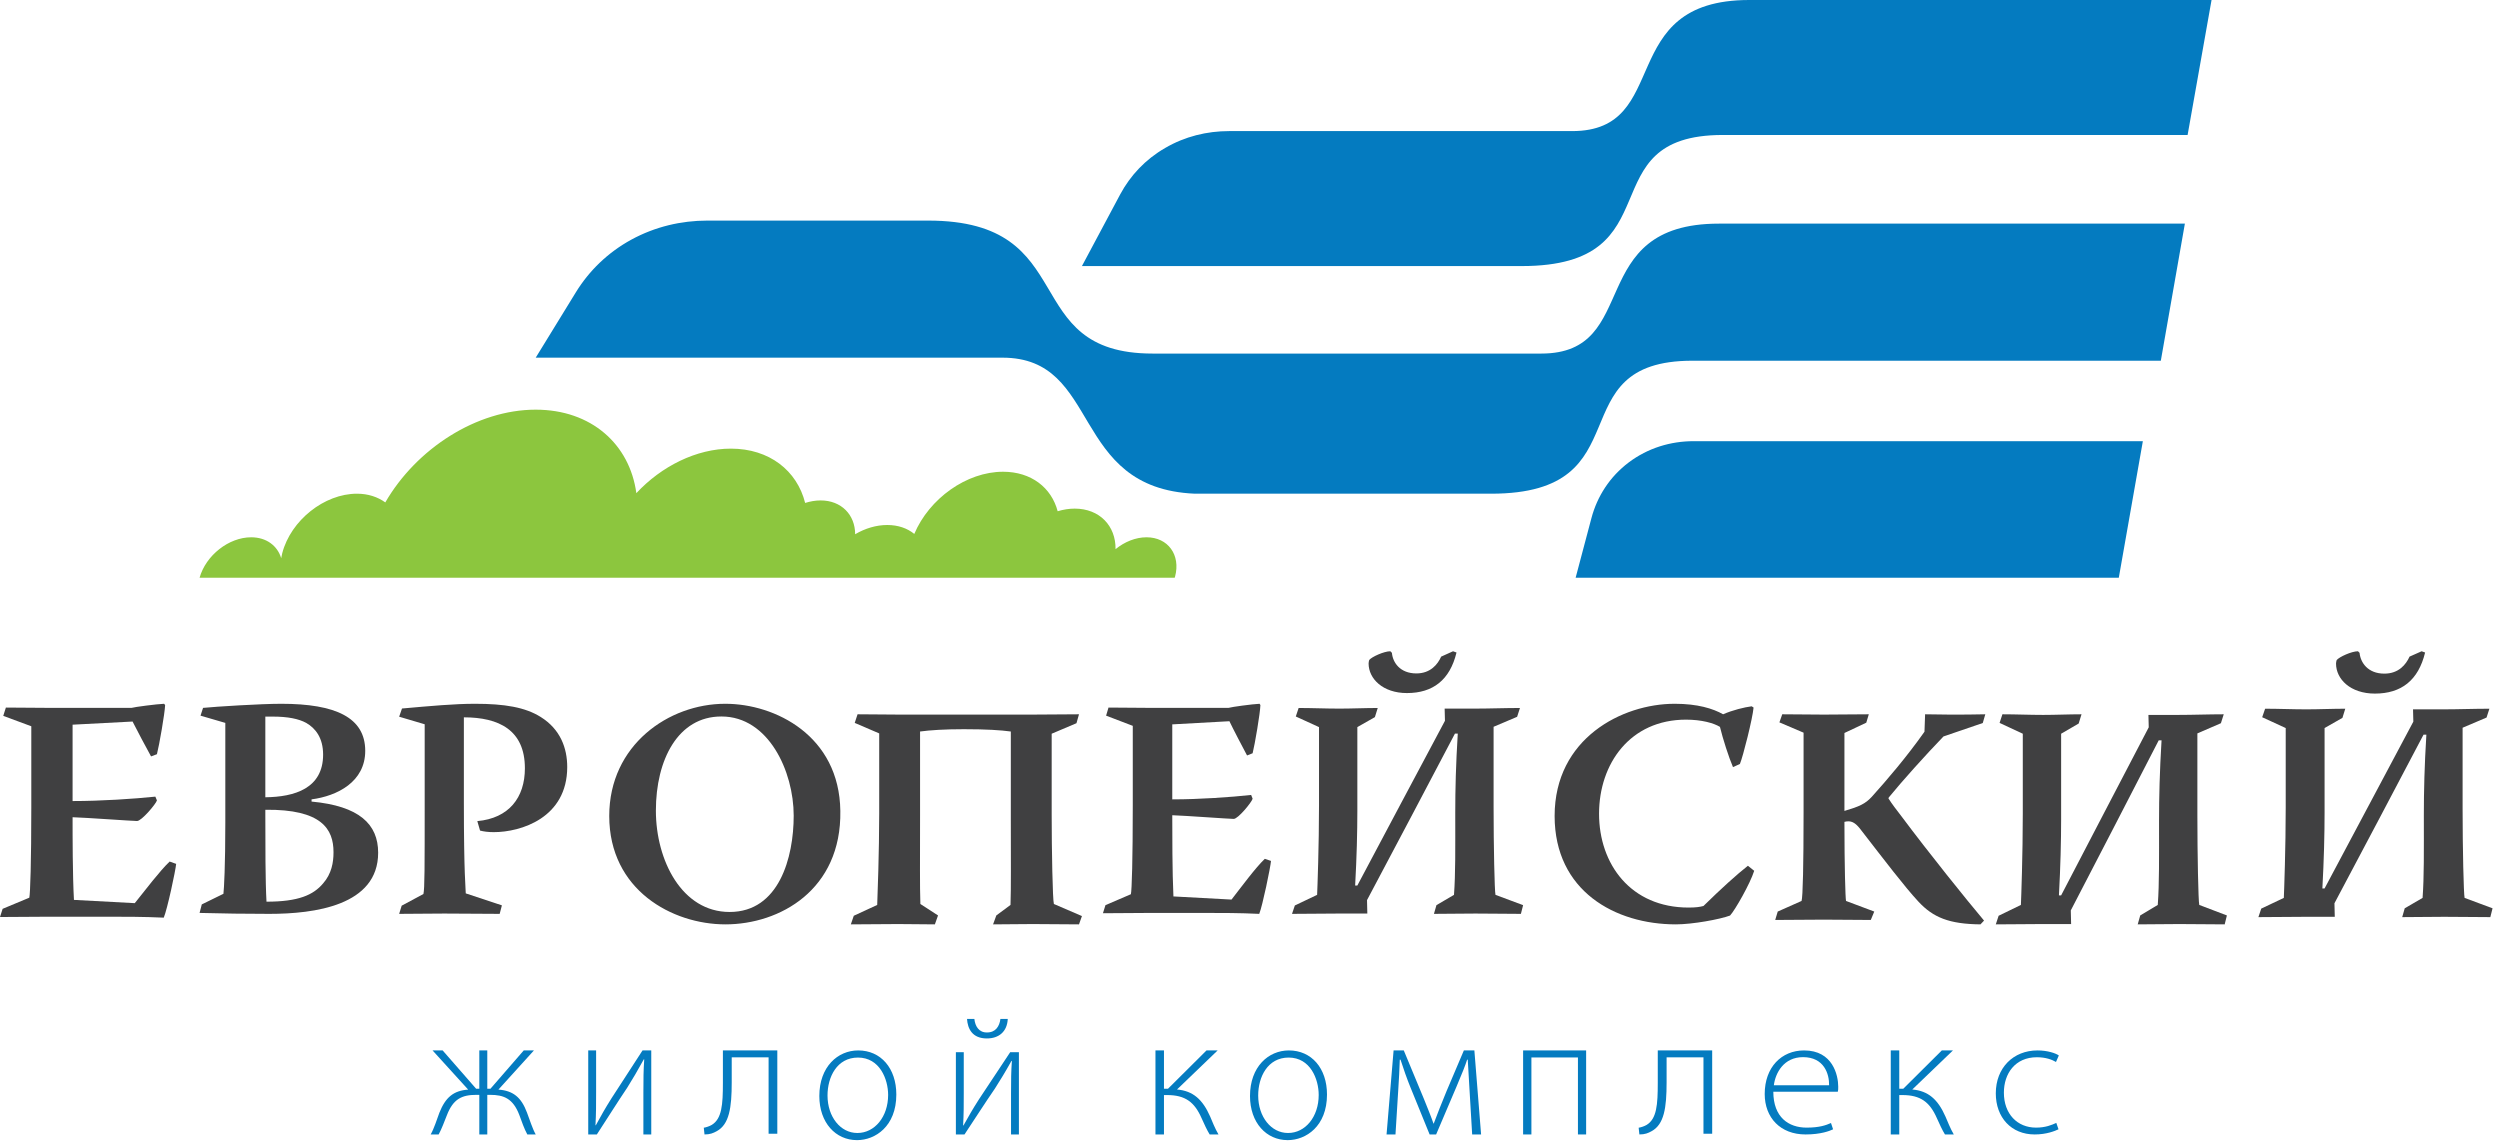 <?xml version="1.0" encoding="utf-8"?>
<!-- Generator: Avocode 0.4.0 - http://avocode.com -->
<svg height="109" width="238" xmlns:xlink="http://www.w3.org/1999/xlink" xmlns="http://www.w3.org/2000/svg" viewBox="0 0 238 109">
    <path fill="none" fill-rule="evenodd" d="M 0 67 L 0 87.36 L 16.77 87.36 L 16.77 67 L 0 67 L 0 67 Z M 0 67" />
    <path fill="#404041" fill-rule="evenodd" d="M 0.56 67.36 C 1.98 67.36 3.41 67.39 4.84 67.39 L 12.52 67.39 C 12.83 67.3 14.91 67.03 15.62 67 L 15.72 67.12 C 15.69 67.91 15.16 70.95 14.94 71.8 L 14.38 72.01 C 14.01 71.34 12.96 69.38 12.62 68.69 L 6.91 68.99 L 6.91 76.26 C 9.64 76.26 12.77 76.05 14.79 75.84 L 14.94 76.2 C 14.85 76.53 13.48 78.16 13.05 78.16 C 12.62 78.16 8.06 77.83 6.91 77.8 C 6.91 79.64 6.91 83.32 7.04 85.67 L 12.83 85.98 C 13.83 84.74 15.22 82.9 16.15 82.02 L 16.77 82.24 C 16.71 82.9 15.93 86.55 15.59 87.36 C 13.64 87.27 11.9 87.27 10.11 87.27 L 4.74 87.27 C 3.25 87.27 1.49 87.3 0 87.3 L 0.25 86.52 L 2.79 85.46 C 2.88 85.1 2.98 81.99 2.98 76.9 L 2.98 69.14 L 0.31 68.15 L 0.56 67.36 Z M 0.56 67.36" />
    <path fill="#404041" fill-rule="evenodd" d="M 31.75 81.12 C 31.75 78.94 30.64 77.03 25.26 77.09 L 25.26 77.66 C 25.26 80.28 25.26 83.93 25.37 85.84 C 28.4 85.84 29.83 85.21 30.76 84.1 C 31.57 83.18 31.75 82.1 31.75 81.15 L 31.75 81.12 Z M 25.26 75.9 C 28.04 75.87 30.76 75.06 30.76 71.84 C 30.76 70.25 30.04 69.33 29.15 68.82 C 28.43 68.43 27.41 68.22 25.97 68.22 L 25.26 68.22 L 25.26 75.9 Z M 19.33 67.39 C 20.53 67.27 24.81 67 26.78 67 C 31.96 67 34.77 68.31 34.77 71.48 C 34.77 74.43 32.11 75.78 29.66 76.1 L 29.66 76.31 C 34.2 76.73 36 78.46 36 81.18 C 36 86.22 29.92 87 25.64 87 C 23.37 87 21.27 86.97 19 86.91 L 19.21 86.1 L 21.27 85.09 C 21.33 84.61 21.45 82.4 21.45 78.34 L 21.45 68.82 L 19.09 68.13 L 19.33 67.39 Z M 19.33 67.39" />
    <path fill="#404041" fill-rule="evenodd" d="M 38.27 67.45 C 40.99 67.21 43.24 67 45.23 67 C 48.04 67 50 67.33 51.48 68.26 C 53.35 69.43 54 71.22 54 73.02 C 54 77.87 49.58 79.22 47.01 79.22 C 46.47 79.22 46.03 79.16 45.7 79.07 L 45.44 78.17 C 48.43 77.9 49.97 75.95 49.97 73.14 C 49.97 69.49 47.48 68.29 44.16 68.29 L 44.16 76.31 C 44.16 83.38 44.34 84.57 44.34 85.05 L 47.78 86.19 L 47.57 87 C 45.85 87 44.04 86.97 42.3 86.97 C 40.87 86.97 39.42 87 38 87 L 38.24 86.22 L 40.31 85.11 C 40.43 84.57 40.43 82.69 40.43 76.37 L 40.43 68.95 L 38 68.23 L 38.27 67.45 Z M 38.27 67.45" />
    <path fill="#404041" fill-rule="evenodd" d="M 68.66 68.21 C 64.56 68.21 62.44 72.31 62.44 77.17 C 62.44 81.93 64.93 86.82 69.46 86.82 C 74.17 86.82 75.56 81.63 75.56 77.65 C 75.56 73.43 73.16 68.21 68.69 68.21 L 68.66 68.21 Z M 69.06 67 C 73.77 67 79.91 70.02 80 77.2 C 80.12 84.71 74.24 88 69.06 88 C 64.01 88 58 84.74 58 77.68 C 58 70.92 63.67 67 69.03 67 L 69.06 67 Z M 69.06 67" />
    <path fill="#404041" fill-rule="evenodd" d="M 81.64 68 C 82.96 68 84.34 68.03 85.66 68.03 L 98.22 68.03 C 99.78 68.03 101.25 68 102.72 68 L 102.48 68.85 L 100.12 69.85 L 100.12 77.52 C 100.12 80.94 100.21 85.67 100.33 86.06 L 103 87.21 L 102.72 88 C 101.31 88 99.78 87.97 98.31 87.97 C 97.02 87.97 95.77 88 94.54 88 L 94.85 87.15 L 96.2 86.15 C 96.26 84.3 96.23 82.42 96.23 77.67 L 96.23 69.64 C 95.28 69.51 93.93 69.42 91.76 69.42 C 89.92 69.42 88.54 69.51 87.59 69.64 L 87.59 77.67 C 87.59 82.39 87.56 84.15 87.62 86.06 L 89.3 87.15 L 89 88 C 87.86 88 86.73 87.97 85.5 87.97 C 84 87.97 82.47 88 81 88 L 81.28 87.18 L 83.51 86.15 C 83.54 85.45 83.7 81.03 83.7 77.45 L 83.7 69.82 L 81.37 68.82 L 81.64 68 Z M 81.64 68" />
    <path fill="#404041" fill-rule="evenodd" d="M 105.53 67.36 C 106.89 67.36 108.25 67.39 109.61 67.39 L 116.95 67.39 C 117.24 67.3 119.23 67.03 119.91 67 L 119.99 67.12 C 119.97 67.89 119.46 70.88 119.25 71.71 L 118.72 71.92 C 118.37 71.27 117.36 69.34 117.04 68.66 L 111.6 68.96 L 111.6 76.1 C 114.2 76.1 117.18 75.89 119.11 75.68 L 119.25 76.04 C 119.17 76.36 117.87 77.96 117.45 77.96 C 117.04 77.96 112.69 77.64 111.6 77.61 C 111.6 79.41 111.6 83.03 111.71 85.34 L 117.24 85.64 C 118.19 84.42 119.52 82.61 120.41 81.76 L 121 81.96 C 120.94 82.61 120.2 86.2 119.88 87 C 118.01 86.91 116.36 86.91 114.64 86.91 L 109.53 86.91 C 108.11 86.91 106.42 86.94 105 86.94 L 105.24 86.17 L 107.66 85.13 C 107.75 84.78 107.84 81.73 107.84 76.72 L 107.84 69.1 L 105.3 68.13 L 105.53 67.36 Z M 105.53 67.36" />
    <path fill="#404041" fill-rule="evenodd" d="M 138.33 62 L 138.66 62.12 C 138.03 64.73 136.42 65.98 133.94 65.98 C 131.64 65.98 130.29 64.61 130.29 63.16 C 130.29 63.04 130.32 62.95 130.35 62.83 C 130.59 62.53 131.76 62 132.36 62 L 132.51 62.15 C 132.59 63.07 133.28 64.11 134.84 64.11 C 136.18 64.11 136.87 63.25 137.2 62.51 L 138.33 62 Z M 125.57 69.22 L 123.36 68.21 L 123.63 67.4 C 124.91 67.4 126.2 67.46 127.51 67.46 C 128.71 67.46 129.93 67.4 131.16 67.4 L 130.89 68.27 L 129.22 69.22 L 129.22 77.17 C 129.22 79.22 129.16 81.6 129.01 84.3 L 129.22 84.3 C 132 79.04 134.78 73.85 137.56 68.62 L 137.53 67.46 L 140.34 67.46 C 141.8 67.46 143.24 67.4 144.7 67.4 L 144.43 68.24 L 142.19 69.19 L 142.19 76.82 C 142.19 80.53 142.28 84.83 142.37 85.19 L 145 86.17 L 144.79 87 C 143.42 87 141.95 86.97 140.46 86.97 C 139.11 86.97 137.77 87 136.51 87 L 136.75 86.17 L 138.42 85.19 C 138.57 83.14 138.54 80.88 138.54 77.38 C 138.54 75.12 138.6 72.75 138.78 69.84 L 138.51 69.84 C 135.73 75.12 132.95 80.41 130.14 85.69 L 130.17 86.97 L 127.36 86.97 C 125.96 86.97 124.49 87 123 87 L 123.27 86.2 L 125.39 85.19 C 125.42 84.51 125.57 80.47 125.57 76.67 L 125.57 69.22 Z M 125.57 69.22" />
    <path fill="#404041" fill-rule="evenodd" d="M 159.45 67 C 161.59 67 163.07 67.45 164.04 68 C 164.95 67.6 166.06 67.33 166.76 67.24 L 166.94 67.36 C 166.85 68.39 165.94 72.01 165.64 72.73 L 164.98 73.03 C 164.58 72.1 164.01 70.32 163.74 69.2 C 163.16 68.84 161.99 68.51 160.51 68.51 C 155.19 68.51 152.23 72.7 152.23 77.47 C 152.23 82.27 155.25 86.4 160.75 86.4 C 161.47 86.4 161.83 86.34 162.17 86.25 C 163.86 84.59 165.37 83.23 166.4 82.42 L 167 82.9 C 166.61 84.14 165.16 86.67 164.7 87.16 C 163.74 87.52 161.14 88 159.54 88 C 153.77 88 148 84.83 148 77.68 C 148 70.29 154.43 67 159.42 67 L 159.45 67 Z M 159.45 67" />
    <path fill="#404041" fill-rule="evenodd" d="M 171.7 69.75 L 169.4 68.77 L 169.67 68 C 170.99 68 172.31 68.03 173.65 68.03 C 175.06 68.03 176.47 68 177.91 68 L 177.67 68.8 L 175.59 69.78 L 175.59 77.2 C 177.02 76.78 177.58 76.52 178.19 75.86 C 179.66 74.23 181.53 72.04 183.21 69.66 L 183.27 68 C 184.04 68 184.83 68.03 185.6 68.03 C 186.76 68.03 187.93 68.03 189 68 L 188.76 68.83 L 185.02 70.11 C 183.3 71.89 181.04 74.41 179.81 75.92 L 179.78 76.01 C 180.12 76.55 180.58 77.14 181.01 77.7 C 183.67 81.26 187.19 85.63 188.88 87.64 L 188.54 88 C 185.57 87.97 184.04 87.35 182.63 85.83 C 181.31 84.41 179.35 81.83 177.21 79.07 C 176.6 78.24 176.2 78.09 175.59 78.24 C 175.59 82.48 175.68 85.45 175.74 85.77 L 178.43 86.78 L 178.1 87.58 C 176.66 87.58 175.19 87.55 173.62 87.55 C 172.03 87.55 170.47 87.58 169 87.58 L 169.24 86.78 L 171.51 85.77 C 171.63 85.39 171.7 82.33 171.7 77.38 L 171.7 69.75 Z M 171.7 69.75" />
    <path fill="#404041" fill-rule="evenodd" d="M 192.57 69.85 L 190.36 68.82 L 190.63 68 C 191.91 68 193.2 68.06 194.51 68.06 C 195.71 68.06 196.93 68 198.16 68 L 197.89 68.88 L 196.22 69.85 L 196.22 77.97 C 196.22 80.06 196.16 82.48 196.01 85.24 L 196.22 85.24 C 199 79.88 201.78 74.58 204.56 69.24 L 204.53 68.06 L 207.34 68.06 C 208.8 68.06 210.24 68 211.7 68 L 211.43 68.85 L 209.19 69.82 L 209.19 77.61 C 209.19 81.39 209.28 85.79 209.37 86.15 L 212 87.15 L 211.79 88 C 210.42 88 208.95 87.97 207.46 87.97 C 206.11 87.97 204.77 88 203.51 88 L 203.75 87.15 L 205.42 86.15 C 205.57 84.06 205.54 81.76 205.54 78.18 C 205.54 75.88 205.6 73.45 205.78 70.48 L 205.51 70.48 C 202.73 75.88 199.95 81.27 197.14 86.67 L 197.17 87.97 L 194.36 87.97 C 192.96 87.97 191.49 88 190 88 L 190.27 87.18 L 192.39 86.15 C 192.42 85.45 192.57 81.33 192.57 77.45 L 192.57 69.85 Z M 192.57 69.85" />
    <path fill="#404041" fill-rule="evenodd" d="M 230.54 62 L 230.87 62.12 C 230.23 64.77 228.6 66.03 226.09 66.03 C 223.75 66.03 222.39 64.65 222.39 63.17 C 222.39 63.05 222.42 62.96 222.45 62.84 C 222.69 62.54 223.87 62 224.48 62 L 224.63 62.15 C 224.72 63.08 225.42 64.13 226.99 64.13 C 228.36 64.13 229.05 63.26 229.39 62.51 L 230.54 62 Z M 217.6 69.31 L 215.36 68.28 L 215.64 67.47 C 216.94 67.47 218.24 67.53 219.57 67.53 C 220.78 67.53 222.03 67.47 223.27 67.47 L 223 68.34 L 221.3 69.31 L 221.3 77.36 C 221.3 79.44 221.24 81.84 221.09 84.58 L 221.3 84.58 C 224.12 79.26 226.93 74 229.75 68.7 L 229.72 67.53 L 232.57 67.53 C 234.05 67.53 235.51 67.47 236.99 67.47 L 236.72 68.31 L 234.44 69.28 L 234.44 77 C 234.44 80.76 234.54 85.12 234.63 85.48 L 237.29 86.47 L 237.08 87.31 C 235.69 87.31 234.2 87.28 232.69 87.28 C 231.32 87.28 229.96 87.31 228.69 87.31 L 228.93 86.47 L 230.63 85.48 C 230.78 83.41 230.75 81.12 230.75 77.57 C 230.75 75.29 230.81 72.88 230.99 69.94 L 230.72 69.94 C 227.9 75.29 225.09 80.64 222.24 85.99 L 222.27 87.28 L 219.42 87.28 C 218 87.28 216.51 87.31 215 87.31 L 215.27 86.5 L 217.42 85.48 C 217.45 84.79 217.6 80.7 217.6 76.85 L 217.6 69.31 Z M 217.6 69.31" />
    <path fill="#047bc0" fill-rule="evenodd" d="M 42.14 100 L 45.33 103.65 L 45.63 103.65 L 45.63 100 L 46.39 100 L 46.39 103.65 L 46.69 103.65 L 49.86 100 L 50.83 100 L 47.45 103.73 C 48.84 103.83 49.62 104.45 50.17 105.92 C 50.44 106.62 50.68 107.43 51 108 L 50.2 108 C 49.91 107.47 49.67 106.78 49.44 106.15 C 48.84 104.57 47.95 104.23 46.67 104.23 L 46.39 104.23 L 46.39 108 L 45.63 108 L 45.63 104.23 L 45.34 104.23 C 43.97 104.23 43.14 104.62 42.54 106.18 C 42.29 106.8 42.06 107.45 41.76 108 L 41 108 C 41.33 107.42 41.58 106.6 41.83 105.93 C 42.41 104.47 43.17 103.83 44.57 103.73 L 41.18 100 L 42.14 100 Z M 42.14 100" />
    <path fill="#047bc0" fill-rule="evenodd" d="M 56.75 100 L 56.75 103.95 C 56.75 105.22 56.75 105.93 56.69 107.12 L 56.72 107.13 C 57.27 106.13 57.56 105.6 58.2 104.58 L 61.17 100 L 62 100 L 62 108 L 61.25 108 L 61.25 104 C 61.25 102.67 61.26 101.9 61.33 100.85 L 61.29 100.85 C 60.67 101.98 60.25 102.68 59.71 103.55 C 58.82 104.87 57.81 106.48 56.82 108 L 56 108 L 56 100 L 56.75 100 Z M 56.75 100" />
    <path fill="#047bc0" fill-rule="evenodd" d="M 74 100 L 74 107.93 L 73.17 107.93 L 73.17 100.66 L 69.66 100.66 L 69.66 103.04 C 69.66 105.45 69.43 107.04 68.23 107.69 C 67.9 107.87 67.61 108 67.07 108 L 67 107.36 C 67.24 107.32 67.54 107.22 67.76 107.09 C 68.72 106.51 68.82 105.16 68.82 103.11 L 68.82 100 L 74 100 Z M 74 100" />
    <path fill="none" fill-rule="evenodd" d="M 78 108.54 L 85.33 108.54 L 85.33 100 L 78 100 L 78 108.54 L 78 108.54 Z M 78 108.54" />
    <path fill="#047bc0" fill-rule="evenodd" d="M 81.63 107.86 C 83.26 107.86 84.55 106.33 84.55 104.24 C 84.55 102.74 83.75 100.68 81.68 100.68 C 79.68 100.68 78.78 102.53 78.78 104.29 C 78.78 106.33 80.02 107.86 81.61 107.86 L 81.63 107.86 Z M 81.58 108.54 C 79.56 108.54 78 106.89 78 104.34 C 78 101.55 79.76 100 81.7 100 C 83.86 100 85.33 101.7 85.33 104.2 C 85.33 107.23 83.32 108.54 81.6 108.54 L 81.58 108.54 Z M 81.58 108.54" />
    <path fill="#047bc0" fill-rule="evenodd" d="M 92.76 97 C 92.83 97.7 93.2 98.31 93.97 98.29 C 94.79 98.29 95.15 97.7 95.24 97 L 95.94 97 C 95.88 98.22 95.09 98.86 93.95 98.86 C 92.57 98.86 92.12 97.95 92.06 97 L 92.76 97 Z M 91.75 100.17 L 91.75 104.03 C 91.75 105.27 91.75 105.98 91.69 107.14 L 91.72 107.15 C 92.27 106.17 92.56 105.65 93.2 104.65 L 96.17 100.17 L 97 100.17 L 97 108 L 96.25 108 L 96.25 104.08 C 96.25 102.78 96.26 102.03 96.33 101 L 96.29 101 C 95.67 102.11 95.25 102.79 94.71 103.64 C 93.82 104.93 92.81 106.51 91.82 108 L 91 108 L 91 100.17 L 91.75 100.17 Z M 91.75 100.17" />
    <path fill="#047bc0" fill-rule="evenodd" d="M 110.81 100 L 110.81 103.65 L 111.19 103.65 L 114.86 100 L 115.92 100 L 112.05 103.72 C 113.58 103.85 114.49 104.67 115.21 106.3 C 115.39 106.73 115.66 107.42 116 108 L 115.16 108 C 114.94 107.65 114.62 106.98 114.39 106.45 C 113.71 104.9 112.82 104.25 111.11 104.25 L 110.81 104.25 L 110.81 108 L 110 108 L 110 100 L 110.81 100 Z M 110.81 100" />
    <path fill="none" fill-rule="evenodd" d="M 119 108.54 L 126.33 108.54 L 126.33 100 L 119 100 L 119 108.54 L 119 108.54 Z M 119 108.54" />
    <path fill="#047bc0" fill-rule="evenodd" d="M 122.63 107.86 C 124.26 107.86 125.54 106.33 125.54 104.24 C 125.54 102.74 124.75 100.68 122.68 100.68 C 120.68 100.68 119.78 102.53 119.78 104.29 C 119.78 106.33 121.02 107.86 122.61 107.86 L 122.63 107.86 Z M 122.58 108.54 C 120.56 108.54 119 106.89 119 104.34 C 119 101.55 120.76 100 122.7 100 C 124.86 100 126.33 101.7 126.33 104.2 C 126.33 107.23 124.32 108.54 122.6 108.54 L 122.58 108.54 Z M 122.58 108.54" />
    <path fill="#047bc0" fill-rule="evenodd" d="M 132.67 100 L 133.64 100 L 135.57 104.65 C 135.84 105.32 136.28 106.4 136.47 106.97 L 136.49 106.97 C 136.72 106.33 137.32 104.82 137.71 103.88 L 139.36 100 L 140.36 100 L 141 108 L 140.15 108 L 139.9 103.78 C 139.85 102.82 139.78 101.88 139.73 100.88 L 139.67 100.88 C 139.51 101.4 139.16 102.27 138.65 103.47 L 136.72 108 L 136.1 108 L 134.28 103.53 C 133.98 102.8 133.56 101.62 133.33 100.88 L 133.26 100.88 C 133.24 101.78 133.17 102.82 133.11 103.82 L 132.85 108 L 132 108 L 132.67 100 Z M 132.67 100" />
    <path fill="#047bc0" fill-rule="evenodd" d="M 151 100 L 151 108 L 150.22 108 L 150.22 100.67 L 145.79 100.67 L 145.79 108 L 145 108 L 145 100 L 151 100 Z M 151 100" />
    <path fill="#047bc0" fill-rule="evenodd" d="M 163 100 L 163 107.93 L 162.17 107.93 L 162.17 100.66 L 158.66 100.66 L 158.66 103.04 C 158.66 105.45 158.43 107.04 157.23 107.69 C 156.9 107.87 156.61 108 156.07 108 L 156 107.36 C 156.24 107.32 156.54 107.22 156.76 107.09 C 157.72 106.51 157.82 105.16 157.82 103.11 L 157.82 100 L 163 100 Z M 163 100" />
    <path fill="#047bc0" fill-rule="evenodd" d="M 174.13 103.32 C 174.15 102.25 173.66 100.64 171.65 100.64 C 169.81 100.64 169.02 102.14 168.87 103.32 L 174.13 103.32 Z M 168.82 103.93 C 168.82 106.37 170.28 107.35 171.99 107.35 C 173.21 107.35 173.84 107.12 174.31 106.91 L 174.51 107.51 C 174.2 107.66 173.35 108 171.89 108 C 169.49 108 168 106.4 168 104.15 C 168 101.6 169.6 100 171.75 100 C 174.48 100 175 102.36 175 103.46 C 175 103.67 175 103.78 174.96 103.93 L 168.82 103.93 Z M 168.82 103.93" />
    <path fill="#047bc0" fill-rule="evenodd" d="M 180.81 100 L 180.81 103.65 L 181.19 103.65 L 184.86 100 L 185.92 100 L 182.05 103.72 C 183.58 103.85 184.49 104.67 185.21 106.3 C 185.4 106.73 185.66 107.42 186 108 L 185.16 108 C 184.94 107.65 184.62 106.98 184.39 106.45 C 183.71 104.9 182.82 104.25 181.11 104.25 L 180.81 104.25 L 180.81 108 L 180 108 L 180 100 L 180.81 100 Z M 180.81 100" />
    <path fill="#047bc0" fill-rule="evenodd" d="M 195.97 107.51 C 195.63 107.67 194.83 108 193.7 108 C 191.48 108 190 106.39 190 104.09 C 190 101.65 191.67 100 193.97 100 C 194.92 100 195.71 100.27 196 100.48 L 195.73 101.1 C 195.36 100.88 194.76 100.65 193.91 100.65 C 191.83 100.65 190.77 102.22 190.77 104.02 C 190.77 106.04 192.04 107.35 193.83 107.35 C 194.75 107.35 195.34 107.09 195.76 106.9 L 195.97 107.51 Z M 195.97 107.51" />
    <path fill="#8cc63e" fill-rule="evenodd" d="M 111.83 55 C 111.85 54.96 111.86 54.92 111.87 54.88 C 112.41 52.82 111.19 51.15 109.15 51.15 C 108.11 51.15 107.06 51.58 106.2 52.28 C 106.23 50.06 104.68 48.42 102.31 48.42 C 101.77 48.42 101.22 48.51 100.69 48.67 C 100.1 46.43 98.18 44.91 95.49 44.91 C 92.01 44.91 88.46 47.47 87.04 50.83 C 86.38 50.29 85.5 49.98 84.47 49.98 C 83.42 49.98 82.36 50.3 81.41 50.86 C 81.41 49.01 80.1 47.64 78.12 47.64 C 77.62 47.64 77.13 47.73 76.65 47.88 C 75.88 44.81 73.25 42.71 69.58 42.71 C 66.3 42.71 62.96 44.39 60.58 46.95 C 59.95 42.29 56.29 39 51 39 C 45.38 39 39.64 42.71 36.68 47.83 C 35.96 47.31 35.05 47 33.98 47 C 30.88 47 27.69 49.53 26.87 52.66 C 26.83 52.82 26.8 52.98 26.77 53.14 C 26.41 51.95 25.36 51.15 23.91 51.15 C 21.78 51.15 19.6 52.87 19 55 L 111.83 55 Z M 111.83 55" />
    <path fill="none" fill-rule="evenodd" d="M 210.54 0 L 103 0 L 103 25.33 L 210.54 25.33 L 210.54 0 L 210.54 0 Z M 210.54 0" />
    <path fill="#047bc0" fill-rule="evenodd" d="M 166.53 0 C 153.64 0 159.31 12.48 149.67 12.48 L 117.02 12.48 C 114.9 12.48 112.8 12.99 110.92 14.09 C 109.03 15.18 107.6 16.72 106.64 18.51 L 103 25.33 L 144.87 25.33 C 159.59 25.33 151.05 12.85 164.01 12.85 L 208.26 12.85 L 210.54 0 L 166.53 0 Z M 166.53 0" />
    <path fill="#047bc0" fill-rule="evenodd" d="M 146.73 33.66 L 109.73 33.66 C 96.76 33.66 103.1 21 88.36 21 L 67.34 21 C 64.85 21 62.37 21.58 60.11 22.81 C 57.86 24.04 56.08 25.78 54.82 27.83 L 51 34.05 L 95.44 34.05 C 104.89 34.05 101.79 46.49 113.75 47 L 141.95 47 C 156.68 47 148.14 34.34 161.12 34.34 L 205.71 34.34 L 208 21.29 L 163.64 21.29 C 150.73 21.29 156.38 33.66 146.73 33.66" />
    <path fill="#047bc0" fill-rule="evenodd" d="M 155.06 44.02 C 153.25 45.38 152.05 47.26 151.5 49.34 L 150 55 L 201.71 55 L 204 42 L 161.24 42 C 159.04 42 156.88 42.65 155.06 44.02" />
</svg>